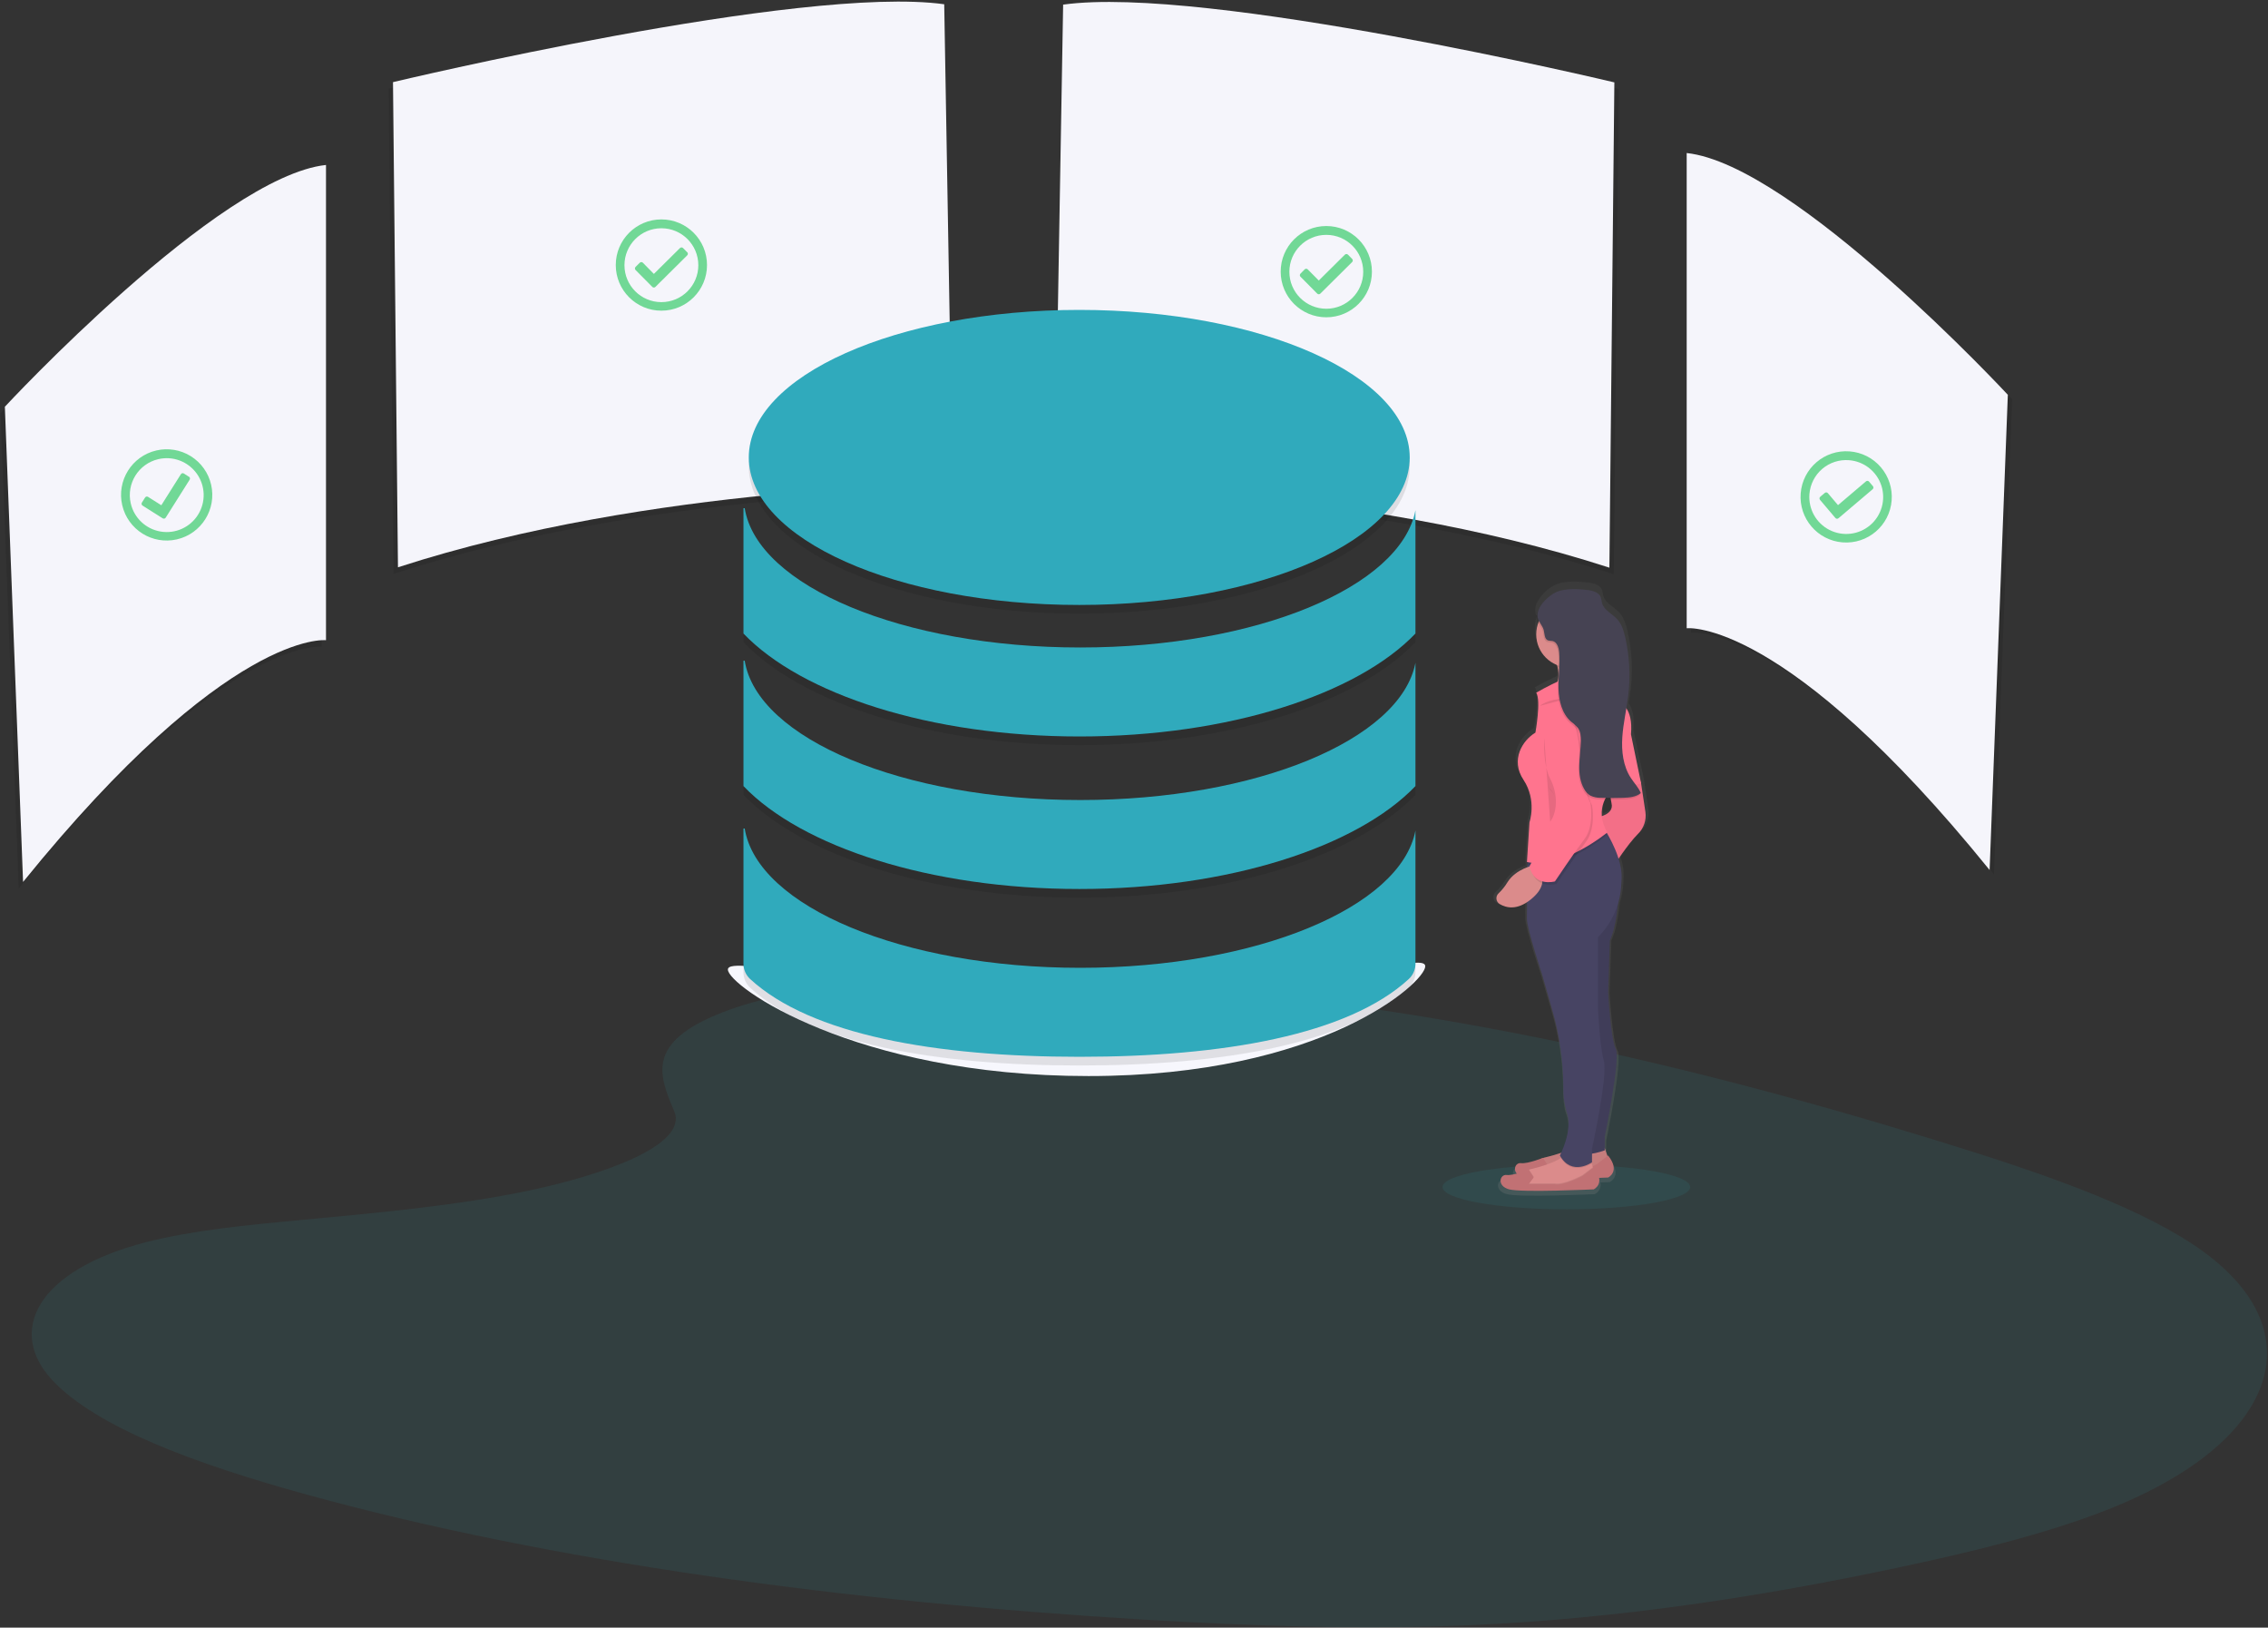 <?xml version="1.0" encoding="UTF-8"?>
<svg width="1044px" height="749px" viewBox="0 0 1044 749" version="1.1" xmlns="http://www.w3.org/2000/svg" xmlns:xlink="http://www.w3.org/1999/xlink">
    <rect x="0" y="0" width="1044" height="749" fill="#333333" stroke="none"/>
    <!-- Generator: Sketch 48.1 (47250) - http://www.bohemiancoding.com/sketch -->
    <title>undraw_server_status_5pbv</title>
    <desc>Created with Sketch.</desc>
    <defs>
        <linearGradient x1="50.001%" y1="100.001%" x2="50.001%" y2="-0.016%" id="linearGradient-1">
            <stop stop-color="#808080" stop-opacity="0.25" offset="0%"></stop>
            <stop stop-color="#808080" stop-opacity="0.12" offset="54%"></stop>
            <stop stop-color="#808080" stop-opacity="0.1" offset="100%"></stop>
        </linearGradient>
    </defs>
    <g id="Page-1" stroke="none" stroke-width="1" fill="none" fill-rule="evenodd">
        <g id="undraw_server_status_5pbv" fill-rule="nonzero">
            <path d="M332.29,465.98 C367.2,452.25 422,449.45 471.88,450.55 C628.56,453.98 769.99,487.35 892.32,525.1 C936.61,538.77 980.21,553.5 1008.96,572.32 C1067.48,610.63 1050.12,663.7 968.75,695.26 C941.06,706 907.5,714.26 873.04,721.52 C811.76,734.5 745.68,744.91 676.14,747.91 C626.56,750.02 576.36,748.3 527.07,745.35 C389.34,737.08 254.16,718.91 140.85,687.68 C91.15,674.01 44.31,657.01 23.85,634.88 C3.39,612.75 16.47,584.73 67.22,571.63 C88.22,566.22 113.3,563.77 137.87,561.48 C174.03,558.1 210.77,554.76 243.4,547.89 C277.11,540.79 317.02,527.06 310.35,511.35 C303.16,494.49 297.42,479.69 332.29,465.98 Z" id="Shape" fill="#30AABC" opacity="0.1"></path>
            <path d="M491.38,5.13 L487.57,226.13 C487.57,226.13 625.49,226.13 742.83,264.23 L745.12,40.91 C745.12,40.91 556.91,-4.01 491.38,5.13 Z" id="Shape" fill="#000000" opacity="0.1"></path>
            <path d="M489.38,2.13 L485.57,223.13 C485.57,223.13 623.49,223.13 740.83,261.23 L743.12,37.91 C743.12,37.91 554.91,-7.01 489.38,2.13 Z" id="Shape" fill="#F5F5FB"></path>
            <path d="M432.64,4.96 L436.45,225.96 C436.45,225.96 298.53,225.96 181.19,264.06 L178.9,40.8 C178.9,40.8 367.11,-4.18 432.64,4.96 Z" id="Shape" fill="#000000" opacity="0.1"></path>
            <path d="M434.64,1.96 L438.45,222.96 C438.45,222.96 300.53,222.96 183.19,261.06 L180.9,37.8 C180.9,37.8 369.11,-7.18 434.64,1.96 Z" id="Shape" fill="#F5F5FB"></path>
            <path d="M778.41,72.42 L778.41,291.11 C778.41,291.11 823.41,285.78 917.85,402.36 L926.24,183.67 C926.24,183.67 827.94,77.76 778.41,72.42 Z" id="Shape" fill="#000000" opacity="0.1"></path>
            <path d="M776.41,70.42 L776.41,289.11 C776.41,289.11 821.41,283.78 915.85,400.36 L924.24,181.67 C924.24,181.67 825.94,75.76 776.41,70.42 Z" id="Shape" fill="#F5F5FB"></path>
            <path d="M148.06,78.91 L148.06,297.61 C148.06,297.61 103.06,292.28 8.62,408.86 L0.24,190.17 C0.24,190.17 98.53,84.26 148.06,78.91 Z" id="Shape" fill="#000000" opacity="0.1"></path>
            <path d="M150.06,75.91 L150.06,294.61 C150.06,294.61 105.06,289.28 10.62,405.86 L2.24,187.17 C2.24,187.17 100.53,81.26 150.06,75.91 Z" id="Shape" fill="#F5F5FB"></path>
            <path d="M656.06,444.68 C656.06,452.13 608.75,495.18 501.06,495.18 C393.37,495.18 335.06,453.63 335.06,446.18 C335.06,438.73 395.37,457.18 503.06,457.18 C610.75,457.18 656.06,437.22 656.06,444.68 Z" id="Shape" fill="#F7F7FD"></path>
            <g id="Group" opacity="0.1" transform="translate(342, 146)" fill="#000000">
                <ellipse id="Oval" cx="154.8" cy="68.5" rx="152.12" ry="67.89"></ellipse>
                <path d="M309.56,92.77 C302.83,128.17 236.33,155.96 155.27,155.96 C73.5,155.96 6.54,127.68 0.8,91.85 L0.23,91.85 L0.23,149.54 C26.97,177.48 86.17,196.91 154.89,196.91 C223.61,196.91 282.81,177.48 309.56,149.54 L309.56,92.77 Z" id="Shape"></path>
                <path d="M309.56,162.97 C302.83,198.36 236.33,226.16 155.27,226.16 C73.5,226.16 6.54,197.88 0.8,162.04 L0.23,162.04 L0.23,219.74 C26.97,247.68 86.17,267.1 154.89,267.1 C223.61,267.1 282.81,247.68 309.56,219.74 L309.56,162.97 Z" id="Shape"></path>
                <path d="M309.56,240.18 C302.83,275.58 236.33,303.37 155.27,303.37 C73.5,303.37 6.54,275.1 0.8,239.26 L0.23,239.26 L0.23,301.48 C0.225,304.16 1.342,306.72 3.31,308.54 C31.31,334.25 88.7,344.32 154.89,344.32 C221.08,344.32 278.44,334.25 306.48,308.54 C308.448,306.72 309.565,304.16 309.56,301.48 L309.56,240.18 Z" id="Shape"></path>
            </g>
            <ellipse id="Oval" fill="#30AABC" cx="496.8" cy="210.5" rx="152.12" ry="67.89"></ellipse>
            <path d="M651.56,234.77 C644.83,270.17 578.33,297.96 497.27,297.96 C415.5,297.96 348.54,269.68 342.8,233.85 L342.23,233.85 L342.23,291.54 C368.97,319.48 428.17,338.91 496.89,338.91 C565.61,338.91 624.81,319.48 651.56,291.54 L651.56,234.77 Z" id="Shape" fill="#30AABC"></path>
            <path d="M651.56,304.97 C644.83,340.36 578.33,368.16 497.27,368.16 C415.5,368.16 348.54,339.88 342.8,304.04 L342.23,304.04 L342.23,361.74 C368.97,389.68 428.17,409.1 496.89,409.1 C565.61,409.1 624.81,389.68 651.56,361.74 L651.56,304.97 Z" id="Shape" fill="#30AABC"></path>
            <path d="M651.56,382.18 C644.83,417.58 578.33,445.37 497.27,445.37 C415.5,445.37 348.54,417.1 342.8,381.26 L342.23,381.26 L342.23,443.48 C342.225,446.16 343.342,448.72 345.31,450.54 C373.31,476.25 430.7,486.32 496.89,486.32 C563.08,486.32 620.44,476.25 648.48,450.54 C650.448,448.72 651.565,446.16 651.56,443.48 L651.56,382.18 Z" id="Shape" fill="#30AABC"></path>
            <ellipse id="Oval" fill="#30AABC" opacity="0.1" cx="721.03" cy="546.25" rx="57" ry="10.26"></ellipse>
            <path d="M689.03,415.52 C691.91,417.22 696.43,418.33 702.12,414.67 L702.07,422.78 C702.47,428.34 709.35,448.61 709.35,448.61 L714.2,465.28 C717.681,477.061 719.475,489.276 719.53,501.56 C719.53,505.62 719.91,509.82 721.08,512.98 C723.67,519.98 720.08,528.98 718.51,532.3 C715.884,533.188 713.214,533.939 710.51,534.55 C710.269,534.608 710.032,534.682 709.8,534.77 L709.8,534.72 C709.8,534.72 702.52,537.61 699.28,537.21 C696.87,536.92 695.36,539.93 697.28,542.14 C695.713,542.618 694.078,542.835 692.44,542.78 C689.2,542.38 687.58,547.94 693.65,549.53 C699.72,551.12 734.11,549.53 734.11,549.53 C736.097,548.535 737.158,546.322 736.69,544.15 L740.99,543.97 C740.99,543.97 747.06,541.19 740.99,533.64 L740.66,533.88 L739.37,530.06 L739.37,524.91 C739.37,524.91 747.06,487.91 744.63,483.58 C742.2,479.25 740.91,456.91 740.91,456.91 L741.76,432.71 C743.95,428.19 745.07,421.09 745.64,415.54 C746.468,412.895 746.988,410.164 747.19,407.4 C747.29,406.09 747.37,404.73 747.42,403.31 C747.454,400.195 746.953,397.096 745.94,394.15 C748.685,390.078 751.752,386.233 755.11,382.65 C757.945,380.012 759.309,376.153 758.76,372.32 L756.76,358.81 L751.9,335.81 C752.51,329.42 751.18,325.74 749.7,323.66 C750.05,321.59 750.38,319.53 750.63,317.45 C751.7,308.435 751.22,299.303 749.21,290.45 C748.51,287.37 747.55,284.2 745.38,281.86 C742.93,279.2 738.95,277.59 738.03,274.12 C737.9,273.235 737.713,272.36 737.47,271.5 C736.58,269.23 733.78,268.4 731.32,268.1 C726.94,267.57 720.61,267.17 716.4,268.89 C712.705,270.524 709.664,273.347 707.76,276.91 C706.812,278.374 706.455,280.143 706.76,281.86 C706.91,282.456 707.142,283.028 707.45,283.56 C704.534,291.467 708.519,300.249 716.39,303.26 C716.49,303.57 716.58,303.87 716.65,304.16 C716.835,304.873 716.969,305.598 717.05,306.33 C716.97,307.73 716.88,309.14 716.82,310.55 L716.67,311.12 C713.189,312.661 709.794,314.39 706.5,316.3 C708.92,319.88 706.09,334.98 706.09,334.98 C700.02,338.55 693.96,347.69 700.43,357.23 C706.9,366.77 703.26,377.09 703.26,377.09 L702.26,392.63 L702.06,395.74 L702.13,395.74 L702.06,396.92 L702.23,396.92 L702.23,398.19 C699.39,399.24 695.23,401.34 692.76,405.24 C691.59,407.152 690.167,408.898 688.53,410.43 C687.756,411.093 687.354,412.091 687.454,413.105 C687.553,414.119 688.142,415.021 689.03,415.52 Z M737.88,374.24 C737.636,371.551 738.134,368.846 739.32,366.42 L742.18,366.42 C742.264,367.052 742.381,367.68 742.53,368.3 C743.35,371.85 740.07,373.52 737.88,374.24 Z" id="Shape" fill="url(#linearGradient-1)"></path>
            <path d="M738.68,528.24 L740.24,532.91 L735.18,537.97 L718.44,541.91 L706.37,540.74 L707.15,536.46 C707.619,534.583 709.097,533.124 710.98,532.68 C715.98,531.52 725.4,528.86 727.39,525.17 L738.68,528.24 Z" id="Shape" fill="#DB8B8B"></path>
            <path d="M738.68,528.24 L740.24,532.91 L735.18,537.97 L718.44,541.91 L706.37,540.74 L707.15,536.46 C707.619,534.583 709.097,533.124 710.98,532.68 C715.98,531.52 725.4,528.86 727.39,525.17 L738.68,528.24 Z" id="Shape" fill="#000000" opacity="0.1"></path>
            <path d="M710.26,539.53 L712.6,536.42 L710.26,532.81 C710.26,532.81 703.26,535.64 700.14,535.25 C697.02,534.86 695.47,540.31 701.31,541.87 C707.15,543.43 740.24,541.87 740.24,541.87 C740.24,541.87 746.08,539.14 740.24,531.74 L735.18,535.64 C735.18,535.64 726.61,540.31 722.33,539.53 L710.26,539.53 Z" id="Shape" fill="#C17174"></path>
            <path d="M699.76,546.15 L711.83,547.32 L728.57,543.42 L733.63,538.36 L733.22,537.13 L732.64,535.39 L732.07,533.69 L720.76,530.58 C720.186,531.512 719.402,532.296 718.47,532.87 C714.8,535.38 708.22,537.19 704.35,538.09 C704.187,538.129 704.027,538.18 703.87,538.24 C703.117,538.48 702.432,538.894 701.87,539.45 C701.194,540.113 700.716,540.951 700.49,541.87 L699.76,546.15 Z" id="Shape" fill="#DB8B8B"></path>
            <path d="M699.76,546.15 L711.83,547.32 L728.57,543.42 L733.63,538.36 L733.22,537.13 L728.57,540.7 C728.57,540.7 720,545.37 715.72,544.59 L703.64,544.59 L705.98,541.48 L703.88,538.24 C703.127,538.48 702.442,538.894 701.88,539.45 C701.204,540.113 700.726,540.951 700.5,541.87 L699.76,546.15 Z" id="Shape" fill="#000000" opacity="0.1"></path>
            <path d="M703.64,544.98 L705.98,541.87 L703.64,538.26 C703.64,538.26 696.64,541.09 693.52,540.7 C690.4,540.31 688.85,545.76 694.69,547.32 C700.53,548.88 733.62,547.32 733.62,547.32 C733.62,547.32 739.46,544.59 733.62,537.2 L728.56,541.09 C728.56,541.09 719.99,545.76 715.71,544.98 L703.64,544.98 Z" id="Shape" fill="#C17174"></path>
            <path d="M713.37,319.18 C713.37,319.18 732.06,321.18 729.37,313.34 C728.602,311.132 728.402,308.766 728.79,306.46 C729.271,303.606 730.4,300.9 732.09,298.55 L714.57,301.27 C715.623,303.026 716.424,304.921 716.95,306.9 C719,315.16 713.37,319.18 713.37,319.18 Z" id="Shape" fill="#DB8B8B"></path>
            <path d="M745.3,407.91 C745.3,407.91 744.91,424.65 741.02,432.83 L740.24,456.58 C740.24,456.58 741.4,478.38 743.74,482.66 C746.08,486.94 738.68,523.15 738.68,523.15 L738.68,529.38 C738.68,529.38 726.22,534.05 722.68,528.6 L726.18,482.27 L724.62,418.04 L745.3,407.91 Z" id="Shape" fill="#474463"></path>
            <path d="M745.3,407.91 C745.3,407.91 744.91,424.65 741.02,432.83 L740.24,456.58 C740.24,456.58 741.4,478.38 743.74,482.66 C746.08,486.94 738.68,523.15 738.68,523.15 L738.68,529.38 C738.68,529.38 726.22,534.05 722.68,528.6 L726.18,482.27 L724.62,418.04 L745.3,407.91 Z" id="Shape" fill="#000000" opacity="0.1"></path>
            <path d="M753.08,354.22 L755.42,360.45 L757.42,373.68 C757.948,377.425 756.642,381.195 753.91,383.81 C749.24,388.48 743.01,398.21 743.01,398.21 L735.62,376.02 C735.62,376.02 743.01,374.85 741.84,369.79 C740.67,364.73 741.07,355.39 741.07,355.39 L753.08,354.22 Z" id="Shape" fill="#FF748E"></path>
            <path d="M753.17,354.13 L755.5,360.36 L757.5,373.6 C758.036,377.341 756.732,381.11 754,383.72 C749.32,388.39 743.1,398.13 743.1,398.13 L735.65,375.91 C735.65,375.91 743.05,374.74 741.88,369.68 C740.71,364.62 741.1,355.27 741.1,355.27 L753.17,354.13 Z" id="Shape" fill="#000000" opacity="0.05"></path>
            <path d="M718.48,532.91 C723.48,540.77 731.25,536.31 732.63,535.43 L732.06,533.73 L720.76,530.58 C720.194,531.525 719.413,532.324 718.48,532.91 Z" id="Shape" fill="#000000" opacity="0.1"></path>
            <path d="M702.86,423.13 C703.25,428.58 709.86,448.43 709.86,448.43 L714.53,464.77 C717.871,476.323 719.597,488.283 719.66,500.31 C719.543,504.096 720.046,507.876 721.15,511.5 C724.27,520.07 718.04,531.74 718.04,531.74 C723.49,541.48 732.83,534.86 732.83,534.86 L732.83,528.63 C732.83,528.63 740.23,494.76 738.28,488.14 C736.33,481.52 735.56,463.62 735.56,463.62 L735.56,431.3 C741.794,425.086 745.584,416.837 746.24,408.06 C746.33,406.78 746.41,405.44 746.46,404.06 C746.77,395.28 740.76,384.98 738.46,381.31 C737.9,380.42 737.54,379.92 737.54,379.92 L703.17,393.56 L703.09,393.56 L703.09,394.91 L703.09,397.85 L702.86,423.13 Z" id="Shape" fill="#474463"></path>
            <path d="M714.54,301.27 C715.593,303.026 716.394,304.921 716.92,306.9 C720.764,308.359 725.035,308.2 728.76,306.46 C729.241,303.606 730.37,300.9 732.06,298.55 L714.54,301.27 Z" id="Shape" fill="#000000" opacity="0.1"></path>
            <circle id="Oval" fill="#DB8B8B" cx="722.33" cy="291.93" r="15.18"></circle>
            <path d="M702.86,397.82 L703.03,397.82 C719.35,401.18 739.85,384.17 739.85,384.17 C739.3,383.243 738.826,382.273 738.43,381.27 C737.87,380.38 737.51,379.88 737.51,379.88 L703.14,393.52 L703.05,394.88 L702.86,397.82 Z" id="Shape" fill="#000000" opacity="0.1"></path>
            <path d="M707.15,318.79 C707.15,318.79 728.95,305.55 735.95,311 L745.69,323.46 C745.69,323.46 751.92,325.41 750.76,337.91 L755.43,360.49 L741.43,363.99 C741.43,363.99 733.26,371.78 739.88,383.07 C739.88,383.07 719.24,400.2 702.88,396.69 L704.05,378.4 C704.05,378.4 707.55,368.27 701.33,358.93 C695.11,349.59 700.94,340.63 706.78,337.13 C706.76,337.09 709.48,322.29 707.15,318.79 Z" id="Shape" fill="#FF748E"></path>
            <path d="M705.98,398.21 C705.98,398.21 697.8,399.77 693.91,406 C692.785,407.872 691.413,409.584 689.83,411.09 C689.109,411.746 688.742,412.704 688.838,413.673 C688.935,414.643 689.484,415.509 690.32,416.01 C693.41,417.87 698.44,419.01 704.81,413.78 C715.76,404.83 705.98,398.21 705.98,398.21 Z" id="Shape" fill="#DB8B8B"></path>
            <path d="M718.05,326.19 C718.05,326.19 725.83,325.41 727.78,345.65 C729.73,365.89 732.84,370.57 732.84,370.57 C732.84,370.57 734.79,381.08 730.11,387.31 C725.43,393.54 716.49,406.78 716.49,406.78 C716.49,406.78 706.76,409.5 704.81,399.78 L716.88,377.2 C716.88,377.2 718.82,369.41 714.15,363.96 C709.48,358.51 705.98,322.29 718.05,326.19 Z" id="Shape" fill="#000000" opacity="0.1"></path>
            <path d="M717.27,325.02 C717.27,325.02 725.05,324.24 727,344.49 C728.95,364.74 732.06,369.4 732.06,369.4 C732.06,369.4 734.06,379.91 729.34,386.14 C724.62,392.37 715.76,405.61 715.76,405.61 C715.76,405.61 706.03,408.33 704.08,398.61 L716.15,376.03 C716.15,376.03 718.1,368.24 713.42,362.79 C708.74,357.34 705.2,321.13 717.27,325.02 Z" id="Shape" fill="#FF748E"></path>
            <path d="M710.84,339.62 C710.84,339.62 710.07,351.69 713.57,358.31 C717.07,364.93 717.07,373.49 713.57,378.16" id="Shape" fill="#000000" opacity="0.1"></path>
            <path d="M708.9,324.82 C708.9,324.82 712.01,321.71 720.97,321.32 C729.93,320.93 733.81,318.21 733.81,318.21" id="Shape" fill="#000000" opacity="0.1"></path>
            <path d="M730.55,272.31 C732.92,272.6 735.62,273.41 736.47,275.63 C736.704,276.475 736.888,277.333 737.02,278.2 C737.9,281.6 741.73,283.2 744.09,285.78 C746.17,288.08 747.09,291.18 747.77,294.21 C749.709,302.887 750.172,311.829 749.14,320.66 C748.38,327.11 746.82,333.47 746.39,339.95 C745.96,346.43 746.75,353.26 750.29,358.71 C751.82,361.05 753.83,363.11 754.91,365.71 C752.68,367.52 749.6,367.78 746.72,367.88 C743.387,367.993 740.037,367.993 736.67,367.88 C734.908,367.95 733.155,367.583 731.57,366.81 C730.448,366.095 729.526,365.108 728.89,363.94 C726.97,360.69 726.49,356.78 726.57,353.01 C726.65,349.24 727.25,345.49 727.32,341.71 C727.519,339.648 727.06,337.576 726.01,335.79 C725.044,334.667 723.95,333.66 722.75,332.79 C718.58,329.09 717.15,323.17 717.01,317.6 C716.87,312.03 717.79,306.46 717.32,300.91 C717.14,298.74 716.32,296.13 714.19,295.71 C713.517,295.683 712.848,295.596 712.19,295.45 C710.48,294.79 710.65,292.38 710.19,290.61 C709.64,288.61 707.94,287.08 707.46,285.08 C706.34,280.37 712.34,274.74 716.27,273.08 C720.2,271.42 726.34,271.79 730.55,272.31 Z" id="Shape" fill="#000000" opacity="0.1"></path>
            <path d="M730.94,271.53 C733.31,271.82 736.01,272.63 736.86,274.86 C737.095,275.701 737.279,276.556 737.41,277.42 C738.29,280.82 742.12,282.42 744.48,285 C746.56,287.3 747.48,290.4 748.16,293.43 C750.099,302.117 750.558,311.07 749.52,319.91 C748.77,326.36 747.21,332.72 746.78,339.21 C746.35,345.7 747.14,352.51 750.68,357.96 C752.21,360.31 754.22,362.36 755.3,364.96 C753.07,366.78 749.99,367.03 747.11,367.13 C743.777,367.237 740.427,367.237 737.06,367.13 C735.299,367.204 733.546,366.84 731.96,366.07 C730.838,365.352 729.916,364.361 729.28,363.19 C727.36,359.94 726.88,356.03 726.96,352.26 C727.04,348.49 727.64,344.74 727.71,340.97 C727.71,338.91 727.59,336.73 726.4,335.05 C725.436,333.925 724.342,332.918 723.14,332.05 C718.97,328.35 717.54,322.43 717.4,316.86 C717.26,311.29 718.18,305.72 717.71,300.17 C717.53,298 716.71,295.39 714.58,294.97 C713.907,294.943 713.238,294.856 712.58,294.71 C710.87,294.05 711.04,291.64 710.58,289.87 C710.03,287.87 708.33,286.35 707.85,284.34 C706.73,279.63 712.73,274 716.66,272.34 C720.59,270.68 726.76,271.01 730.94,271.53 Z" id="Shape" fill="#464353"></path>
            <path d="M304.45,100.97 C292.852,100.97 283.45,110.372 283.45,121.97 C283.45,133.568 292.852,142.97 304.45,142.97 C316.048,142.97 325.45,133.568 325.45,121.97 C325.45,110.372 316.048,100.97 304.45,100.97 Z M304.45,105.04 C313.839,105.04 321.45,112.651 321.45,122.04 C321.45,131.429 313.839,139.04 304.45,139.04 C295.061,139.04 287.45,131.429 287.45,122.04 C287.45,112.651 295.061,105.04 304.45,105.04 Z M316.34,116.09 L314.43,114.16 C314.242,113.964 313.982,113.854 313.71,113.854 C313.438,113.854 313.178,113.964 312.99,114.16 L300.99,126.05 L295.93,120.91 C295.742,120.714 295.482,120.604 295.21,120.604 C294.938,120.604 294.678,120.714 294.49,120.91 L292.57,122.82 C292.374,123.008 292.264,123.268 292.264,123.54 C292.264,123.812 292.374,124.072 292.57,124.26 L300.27,132.02 C300.458,132.216 300.718,132.326 300.99,132.326 C301.262,132.326 301.522,132.216 301.71,132.02 L316.34,117.5 C316.536,117.312 316.646,117.052 316.646,116.78 C316.646,116.508 316.536,116.248 316.34,116.06 L316.34,116.09 Z" id="Shape" fill="#3ACC6C" opacity="0.7"></path>
            <path d="M71.97,207.29 C60.68,209.913 53.65,221.186 56.262,232.478 C58.874,243.771 70.141,250.811 81.436,248.209 C92.73,245.608 99.781,234.347 97.19,223.05 C95.942,217.612 92.582,212.893 87.85,209.937 C83.119,206.98 77.405,206.028 71.97,207.29 Z M72.89,211.29 C79.593,209.726 86.578,212.358 90.582,217.957 C94.585,223.556 94.818,231.017 91.17,236.854 C87.523,242.691 80.715,245.753 73.928,244.609 C67.14,243.465 61.712,238.34 60.18,231.63 C58.097,222.507 63.777,213.417 72.89,211.29 Z M86.96,219.39 L84.66,217.91 C84.433,217.763 84.156,217.713 83.892,217.774 C83.628,217.834 83.4,217.999 83.26,218.23 L74.26,232.51 L68.17,228.66 C67.943,228.513 67.666,228.463 67.402,228.524 C67.138,228.584 66.91,228.749 66.77,228.98 L65.32,231.28 C65.173,231.507 65.123,231.784 65.184,232.048 C65.244,232.312 65.409,232.54 65.64,232.68 L74.88,238.51 C75.108,238.661 75.387,238.712 75.653,238.651 C75.92,238.591 76.15,238.424 76.29,238.19 L87.29,220.76 C87.438,220.534 87.489,220.258 87.431,219.995 C87.372,219.731 87.21,219.502 86.98,219.36 L86.96,219.39 Z" id="Shape" fill="#3ACC6C" opacity="0.7"></path>
            <path d="M610.52,104.01 C598.922,104.01 589.52,113.412 589.52,125.01 C589.52,136.608 598.922,146.01 610.52,146.01 C622.118,146.01 631.52,136.608 631.52,125.01 C631.52,113.412 622.118,104.01 610.52,104.01 Z M610.52,108.08 C619.909,108.08 627.52,115.691 627.52,125.08 C627.52,134.469 619.909,142.08 610.52,142.08 C601.131,142.08 593.52,134.469 593.52,125.08 C593.52,115.691 601.131,108.08 610.52,108.08 Z M622.41,119.13 L620.5,117.2 C620.312,117.004 620.052,116.894 619.78,116.894 C619.508,116.894 619.248,117.004 619.06,117.2 L607.06,129.09 L601.99,123.98 C601.802,123.784 601.542,123.674 601.27,123.674 C600.998,123.674 600.738,123.784 600.55,123.98 L598.64,125.91 C598.444,126.098 598.334,126.358 598.334,126.63 C598.334,126.902 598.444,127.162 598.64,127.35 L606.34,135.11 C606.528,135.306 606.788,135.416 607.06,135.416 C607.332,135.416 607.592,135.306 607.78,135.11 L622.41,120.59 C622.606,120.402 622.716,120.142 622.716,119.87 C622.716,119.598 622.606,119.338 622.41,119.15 L622.41,119.13 Z" id="Shape" fill="#3ACC6C" opacity="0.7"></path>
            <path d="M851.45,207.72 C839.89,206.823 829.791,215.464 828.889,227.023 C827.987,238.582 836.623,248.685 848.182,249.593 C859.74,250.5 869.847,241.868 870.76,230.31 C871.199,224.753 869.41,219.249 865.788,215.012 C862.166,210.775 857.008,208.151 851.45,207.72 Z M851.13,211.77 C857.994,212.286 863.869,216.889 866.012,223.43 C868.154,229.971 866.141,237.159 860.913,241.636 C855.684,246.112 848.272,246.994 842.139,243.87 C836.006,240.745 832.363,234.231 832.91,227.37 C833.255,222.884 835.369,218.719 838.786,215.793 C842.204,212.867 846.645,211.42 851.13,211.77 Z M862.13,223.71 L860.37,221.64 C860.199,221.431 859.95,221.3 859.68,221.278 C859.411,221.255 859.144,221.342 858.94,221.52 L846.07,232.45 L841.41,226.96 C841.238,226.748 840.988,226.615 840.716,226.592 C840.444,226.57 840.174,226.659 839.97,226.84 L837.9,228.6 C837.692,228.773 837.564,229.022 837.543,229.292 C837.522,229.561 837.611,229.827 837.79,230.03 L844.86,238.36 C845.031,238.569 845.28,238.7 845.55,238.722 C845.819,238.745 846.086,238.658 846.29,238.48 L862.01,225.14 C862.219,224.969 862.35,224.72 862.372,224.45 C862.395,224.181 862.308,223.914 862.13,223.71 Z" id="Shape" fill="#3ACC6C" opacity="0.7"></path>
        </g>
    </g>
</svg>